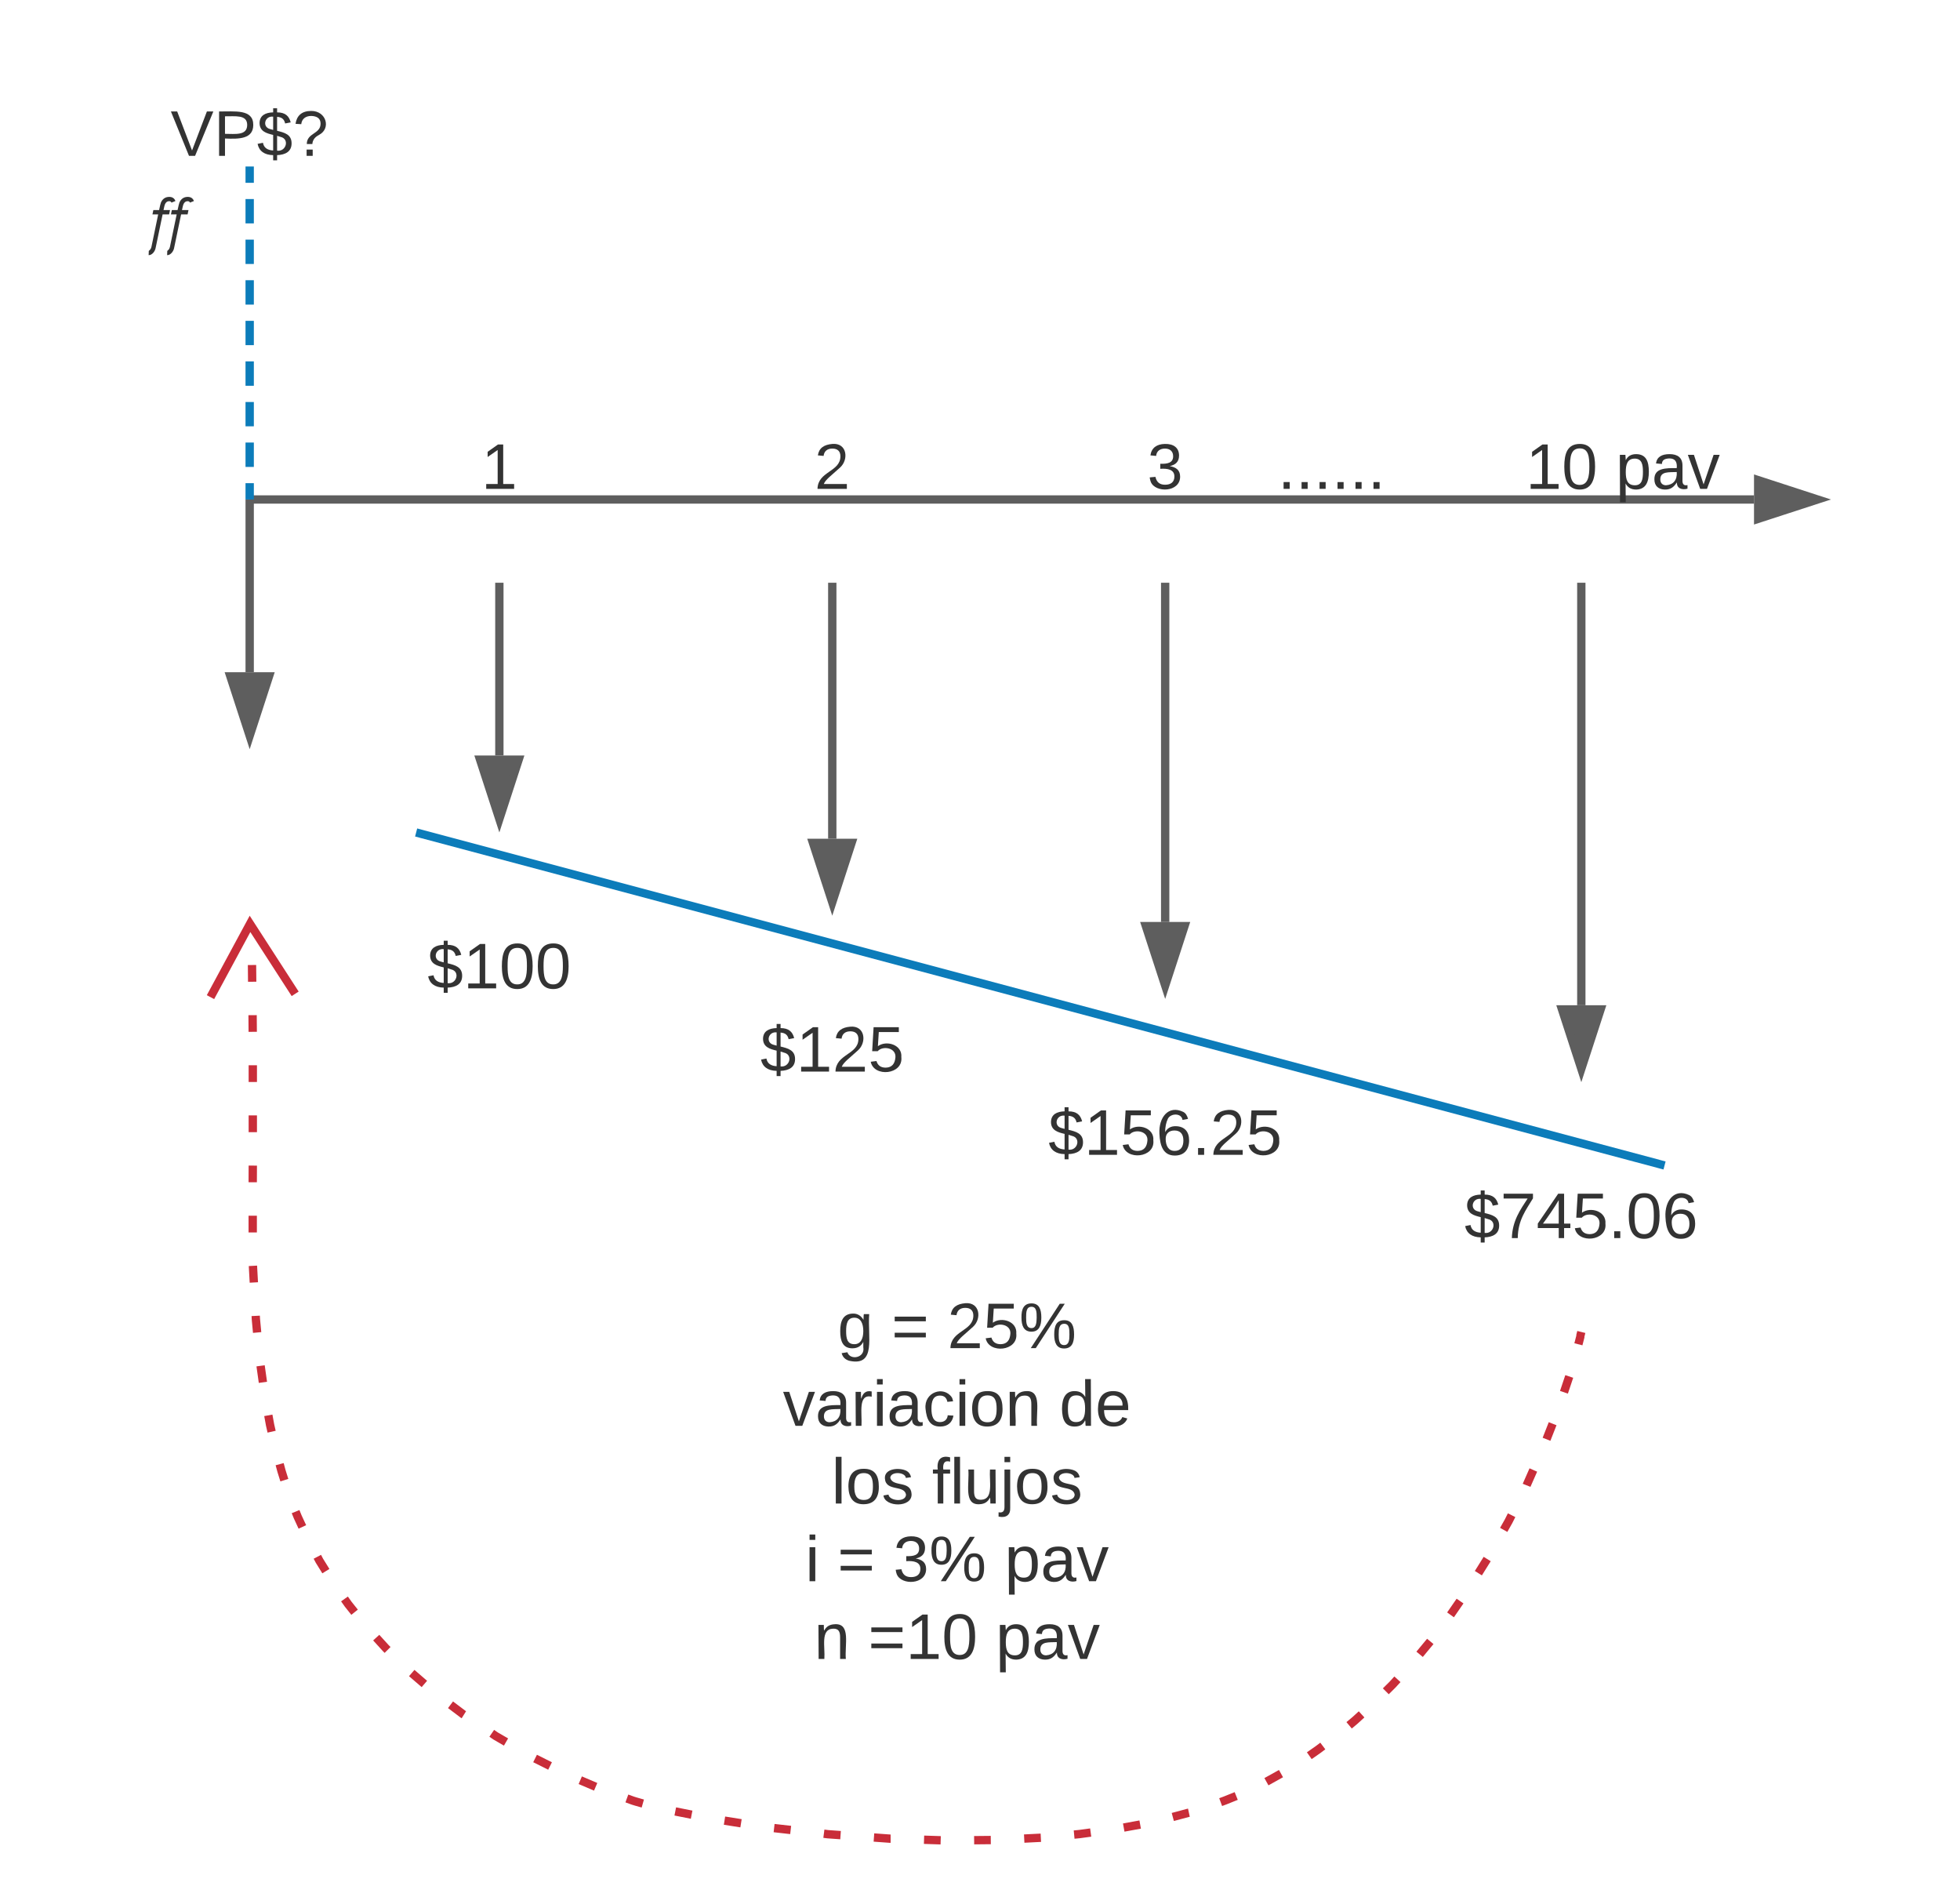 <svg xmlns="http://www.w3.org/2000/svg" xmlns:xlink="http://www.w3.org/1999/xlink" xmlns:lucid="lucid" width="471" height="453.18"><g transform="translate(-40 0)" lucid:page-tab-id="0_0"><path d="M101 120h360.5M101.03 120H100" stroke="#5e5e5e" stroke-width="2" fill="none"/><path d="M476.76 120l-14.26 4.64v-9.28z" stroke="#5e5e5e" stroke-width="2" fill="#5e5e5e"/><path d="M100 121v40.5M100 121.03V120" stroke="#5e5e5e" stroke-width="2" fill="none"/><path d="M100 176.76l-4.64-14.26h9.28z" stroke="#5e5e5e" stroke-width="2" fill="#5e5e5e"/><path d="M160 141v40.5M160 141.03V140" stroke="#5e5e5e" stroke-width="2" fill="none"/><path d="M160 196.76l-4.64-14.26h9.28z" stroke="#5e5e5e" stroke-width="2" fill="#5e5e5e"/><path d="M240 141v60.5M240 141.03V140" stroke="#5e5e5e" stroke-width="2" fill="none"/><path d="M240 216.76l-4.64-14.26h9.28z" stroke="#5e5e5e" stroke-width="2" fill="#5e5e5e"/><path d="M320 141v80.5M320 141.03V140" stroke="#5e5e5e" stroke-width="2" fill="none"/><path d="M320 236.76l-4.64-14.26h9.28z" stroke="#5e5e5e" stroke-width="2" fill="#5e5e5e"/><path d="M420 141v100.5M420 141.03V140" stroke="#5e5e5e" stroke-width="2" fill="none"/><path d="M420 256.76l-4.64-14.26h9.28z" stroke="#5e5e5e" stroke-width="2" fill="#5e5e5e"/><path d="M140 226c0-3.3 2.7-6 6-6h28c3.3 0 6 2.7 6 6v8c0 3.3-2.7 6-6 6h-28c-3.3 0-6-2.7-6-6z" stroke="#000" stroke-opacity="0" stroke-width="3" fill="#fff" fill-opacity="0"/><use xlink:href="#a" transform="matrix(1,0,0,1,145,225) translate(-2.284 12.444)"/><path d="M200 246c0-3.3 2.7-6 6-6h68c3.3 0 6 2.7 6 6v8c0 3.3-2.7 6-6 6h-68c-3.3 0-6-2.7-6-6z" stroke="#000" stroke-opacity="0" stroke-width="3" fill="#fff" fill-opacity="0"/><use xlink:href="#b" transform="matrix(1,0,0,1,205,245) translate(17.716 12.444)"/><path d="M280 266c0-3.3 2.7-6 6-6h68c3.3 0 6 2.7 6 6v8c0 3.3-2.7 6-6 6h-68c-3.3 0-6-2.7-6-6z" stroke="#000" stroke-opacity="0" stroke-width="3" fill="#fff" fill-opacity="0"/><use xlink:href="#c" transform="matrix(1,0,0,1,285,265) translate(6.914 12.444)"/><path d="M380 286c0-3.3 2.7-6 6-6h68c3.3 0 6 2.7 6 6v8c0 3.3-2.7 6-6 6h-68c-3.3 0-6-2.7-6-6z" stroke="#000" stroke-opacity="0" stroke-width="3" fill="#fff" fill-opacity="0"/><use xlink:href="#d" transform="matrix(1,0,0,1,385,285) translate(6.914 12.444)"/><path d="M140.97 200.26l298.06 79.48M141 200.26l-1-.26M439 279.74l1 .26" stroke="#0c7cba" stroke-width="2" fill="none"/><path d="M100.1 221.82l.1 2m.36 8.02l.04 4.02m.1 8.03l.03 4m.02 8.03v4.02m0 8.03V272m0 8.03l-.02 4m0 8.04v4.02m.05 8.02l.22 4m.45 8.02l.04.78.3 3.22m.83 8l.56 3.97m1.3 7.93l.42 2.3.37 1.63m1.93 7.8l.43 1.6.7 2.24m2.7 7.56l.53 1.3 1.1 2.38m3.6 7.17l.5.95 1.55 2.5m4.47 6.68l.9 1.27 1.53 1.92m5.2 6.1l2.27 2.5.46.46m5.8 5.55l3.04 2.62m6.28 5l3.05 2.3.16.1m6.7 4.46l.93.64 2.5 1.45m6.98 3.96l3.6 1.8m7.26 3.42l3.7 1.58m7.5 2.8l1.46.53.75.23 1.62.46m7.8 1.9l3.93.78m7.9 1.43l3.97.63m7.95 1.16l3.98.45m7.98.9l.93.12 3.08.22m8.02.57l3.83.28h.18m8.03.26l4 .13m8.04-.02l4-.04m8.03-.35l4-.2m8-.76l1.26-.12 2.72-.37m7.94-1.2l3.95-.72m7.84-1.82l3.73-1 .14-.03m7.63-2.54l1.08-.4 2.66-1.07m7.26-3.43l3.5-1.95m6.8-4.3l2.15-1.5 1.1-.83m6.32-4.97l1.4-1.17 1.6-1.46m5.82-5.54l1.63-1.62 1.16-1.27m5.33-6l2.57-3.1m4.86-6.38l.05-.07 2.24-3.24m4.4-6.7l2.12-3.4m3.97-7l1.18-2.1.72-1.43m3.6-7.18l.02-.05 1.6-3.63m3.17-7.38l1.47-3.74m2.72-7.55l1.27-3.8m2.2-7.73l.5-1.95M110.93 238.76l-10.85-16.8-9.5 17.6M419.75 321l.25-1" stroke="#c92d39" stroke-width="2" fill="none"/><path d="M220 306c0-3.3 2.7-6 6-6h88c3.3 0 6 2.7 6 6v100.67c0 3.3-2.7 6-6 6h-88c-3.3 0-6-2.7-6-6z" stroke="#000" stroke-opacity="0" stroke-width="3" fill="#fff" fill-opacity="0"/><use xlink:href="#e" transform="matrix(1,0,0,1,225,305) translate(16.265 18.882)"/><use xlink:href="#f" transform="matrix(1,0,0,1,225,305) translate(29.228 18.882)"/><use xlink:href="#g" transform="matrix(1,0,0,1,225,305) translate(42.623 18.882)"/><use xlink:href="#h" transform="matrix(1,0,0,1,225,305) translate(3.151 37.549)"/><use xlink:href="#i" transform="matrix(1,0,0,1,225,305) translate(69.565 37.549)"/><use xlink:href="#j" transform="matrix(1,0,0,1,225,305) translate(14.818 56.215)"/><use xlink:href="#k" transform="matrix(1,0,0,1,225,305) translate(38.972 56.215)"/><use xlink:href="#l" transform="matrix(1,0,0,1,225,305) translate(8.509 74.882)"/><use xlink:href="#f" transform="matrix(1,0,0,1,225,305) translate(16.244 74.882)"/><use xlink:href="#m" transform="matrix(1,0,0,1,225,305) translate(29.639 74.882)"/><use xlink:href="#n" transform="matrix(1,0,0,1,225,305) translate(56.429 74.882)"/><use xlink:href="#o" transform="matrix(1,0,0,1,225,305) translate(10.648 93.549)"/><use xlink:href="#p" transform="matrix(1,0,0,1,225,305) translate(23.611 93.549)"/><use xlink:href="#q" transform="matrix(1,0,0,1,225,305) translate(54.29 93.549)"/><path d="M80 26c0-3.3 2.7-6 6-6h28c3.3 0 6 2.7 6 6v8c0 3.3-2.7 6-6 6H86c-3.3 0-6-2.7-6-6z" stroke="#000" stroke-opacity="0" stroke-width="3" fill="#fff" fill-opacity="0"/><use xlink:href="#r" transform="matrix(1,0,0,1,85,25) translate(-4.012 12.444)"/><path d="M100 41v2.92m0 3.9v5.85m0 3.9v5.85m0 3.9v5.86m0 3.9v5.84m0 3.9v5.86m0 3.9v5.84m0 3.9v5.86m0 3.9V119M100 41.03V40M100 118.97V120" stroke="#0c7cba" stroke-width="2" fill="none"/><path d="M60 46c0-3.3 2.7-6 6-6h28c3.3 0 6 2.7 6 6v8c0 3.3-2.7 6-6 6H66c-3.3 0-6-2.7-6-6z" stroke="#000" stroke-opacity="0" stroke-width="3" fill="#fff" fill-opacity="0"/><g><use xlink:href="#s" transform="matrix(1,0,0,1,65,45) translate(10.557 13.117)"/></g><path d="M140 106c0-3.3 2.7-6 6-6h28c3.3 0 6 2.7 6 6v8c0 3.3-2.7 6-6 6h-28c-3.3 0-6-2.7-6-6z" stroke="#000" stroke-opacity="0" stroke-width="3" fill="#fff" fill-opacity="0"/><g><use xlink:href="#t" transform="matrix(1,0,0,1,145,105) translate(10.679 12.444)"/></g><path d="M220 106c0-3.3 2.7-6 6-6h28c3.3 0 6 2.7 6 6v8c0 3.3-2.7 6-6 6h-28c-3.3 0-6-2.7-6-6z" stroke="#000" stroke-opacity="0" stroke-width="3" fill="#fff" fill-opacity="0"/><g><use xlink:href="#u" transform="matrix(1,0,0,1,225,105) translate(10.679 12.444)"/></g><path d="M300 106c0-3.3 2.7-6 6-6h28c3.3 0 6 2.7 6 6v8c0 3.3-2.7 6-6 6h-28c-3.3 0-6-2.7-6-6z" stroke="#000" stroke-opacity="0" stroke-width="3" fill="#fff" fill-opacity="0"/><g><use xlink:href="#v" transform="matrix(1,0,0,1,305,105) translate(10.679 12.444)"/></g><path d="M340 106c0-3.3 2.7-6 6-6h28c3.3 0 6 2.7 6 6v8c0 3.3-2.7 6-6 6h-28c-3.3 0-6-2.7-6-6z" stroke="#000" stroke-opacity="0" stroke-width="3" fill="#fff" fill-opacity="0"/><g><use xlink:href="#w" transform="matrix(1,0,0,1,345,105) translate(2.037 12.444)"/></g><path d="M400 106c0-3.3 2.7-6 6-6h48c3.3 0 6 2.7 6 6v8c0 3.3-2.7 6-6 6h-48c-3.3 0-6-2.7-6-6z" stroke="#000" stroke-opacity="0" stroke-width="3" fill="#fff" fill-opacity="0"/><g><use xlink:href="#x" transform="matrix(1,0,0,1,405,105) translate(1.667 12.444)"/><use xlink:href="#q" transform="matrix(1,0,0,1,405,105) translate(23.272 12.444)"/></g><defs><path fill="#333" d="M194-70c0 46-34 64-81 66v29H91V-4C42-5 12-27 4-67l30-6c5 28 25 41 57 43v-87c-38-9-76-20-76-67 1-42 33-58 76-59v-23h22v23c45 0 67 20 76 56l-31 6c-5-23-18-35-45-37v78c41 10 81 20 81 70zm-81 41c51 7 71-66 19-77-6-2-12-4-19-6v83zM91-219c-47-6-63 57-18 69 6 2 12 3 18 5v-74" id="y"/><path fill="#333" d="M27 0v-27h64v-190l-56 39v-29l58-41h29v221h61V0H27" id="z"/><path fill="#333" d="M101-251c68 0 85 55 85 127S166 4 100 4C33 4 14-52 14-124c0-73 17-127 87-127zm-1 229c47 0 54-49 54-102s-4-102-53-102c-51 0-55 48-55 102 0 53 5 102 54 102" id="A"/><g id="a"><use transform="matrix(0.043,0,0,0.043,0,0)" xlink:href="#y"/><use transform="matrix(0.043,0,0,0.043,8.642,0)" xlink:href="#z"/><use transform="matrix(0.043,0,0,0.043,17.284,0)" xlink:href="#A"/><use transform="matrix(0.043,0,0,0.043,25.926,0)" xlink:href="#A"/></g><path fill="#333" d="M101-251c82-7 93 87 43 132L82-64C71-53 59-42 53-27h129V0H18c2-99 128-94 128-182 0-28-16-43-45-43s-46 15-49 41l-32-3c6-41 34-60 81-64" id="B"/><path fill="#333" d="M54-142c48-35 137-8 131 61C196 18 31 33 14-55l32-4c7 23 22 37 52 37 35-1 51-22 54-58 4-55-73-65-99-34H22l8-134h141v27H59" id="C"/><g id="b"><use transform="matrix(0.043,0,0,0.043,0,0)" xlink:href="#y"/><use transform="matrix(0.043,0,0,0.043,8.642,0)" xlink:href="#z"/><use transform="matrix(0.043,0,0,0.043,17.284,0)" xlink:href="#B"/><use transform="matrix(0.043,0,0,0.043,25.926,0)" xlink:href="#C"/></g><path fill="#333" d="M110-160c48 1 74 30 74 79 0 53-28 85-80 85-65 0-83-55-86-122-5-90 50-162 133-122 14 7 22 21 27 39l-31 6c-5-40-67-38-82-6-9 19-15 44-15 74 11-20 30-34 60-33zm-7 138c34 0 49-23 49-58s-16-56-50-56c-29 0-50 16-49 49 1 36 15 65 50 65" id="D"/><path fill="#333" d="M33 0v-38h34V0H33" id="E"/><g id="c"><use transform="matrix(0.043,0,0,0.043,0,0)" xlink:href="#y"/><use transform="matrix(0.043,0,0,0.043,8.642,0)" xlink:href="#z"/><use transform="matrix(0.043,0,0,0.043,17.284,0)" xlink:href="#C"/><use transform="matrix(0.043,0,0,0.043,25.926,0)" xlink:href="#D"/><use transform="matrix(0.043,0,0,0.043,34.568,0)" xlink:href="#E"/><use transform="matrix(0.043,0,0,0.043,38.889,0)" xlink:href="#B"/><use transform="matrix(0.043,0,0,0.043,47.531,0)" xlink:href="#C"/></g><path fill="#333" d="M64 0c3-98 48-159 88-221H18v-27h164v26C143-157 98-101 97 0H64" id="F"/><path fill="#333" d="M155-56V0h-30v-56H8v-25l114-167h33v167h35v25h-35zm-30-156c-27 46-58 90-88 131h88v-131" id="G"/><g id="d"><use transform="matrix(0.043,0,0,0.043,0,0)" xlink:href="#y"/><use transform="matrix(0.043,0,0,0.043,8.642,0)" xlink:href="#F"/><use transform="matrix(0.043,0,0,0.043,17.284,0)" xlink:href="#G"/><use transform="matrix(0.043,0,0,0.043,25.926,0)" xlink:href="#C"/><use transform="matrix(0.043,0,0,0.043,34.568,0)" xlink:href="#E"/><use transform="matrix(0.043,0,0,0.043,38.889,0)" xlink:href="#A"/><use transform="matrix(0.043,0,0,0.043,47.531,0)" xlink:href="#D"/></g><path fill="#333" d="M177-190C167-65 218 103 67 71c-23-6-38-20-44-43l32-5c15 47 100 32 89-28v-30C133-14 115 1 83 1 29 1 15-40 15-95c0-56 16-97 71-98 29-1 48 16 59 35 1-10 0-23 2-32h30zM94-22c36 0 50-32 50-73 0-42-14-75-50-75-39 0-46 34-46 75s6 73 46 73" id="H"/><use transform="matrix(0.043,0,0,0.043,0,0)" xlink:href="#H" id="e"/><path fill="#333" d="M18-150v-26h174v26H18zm0 90v-26h174v26H18" id="I"/><use transform="matrix(0.043,0,0,0.043,0,0)" xlink:href="#I" id="f"/><path fill="#333" d="M252-156c43 0 55 33 55 80 0 46-13 78-56 78-42 0-55-33-55-78 0-48 12-80 56-80zM93 0H65l162-248h28zM13-171c-1-47 13-79 56-79s55 33 55 79-13 79-55 79c-43 0-56-33-56-79zM251-17c28 0 30-29 30-59 0-31-1-60-29-60-29 0-31 29-31 60 0 29 2 59 30 59zM69-112c27 0 28-30 29-59 0-31-1-60-29-60-29 0-30 30-30 60s2 59 30 59" id="J"/><g id="g"><use transform="matrix(0.043,0,0,0.043,0,0)" xlink:href="#B"/><use transform="matrix(0.043,0,0,0.043,8.642,0)" xlink:href="#C"/><use transform="matrix(0.043,0,0,0.043,17.284,0)" xlink:href="#J"/></g><path fill="#333" d="M108 0H70L1-190h34L89-25l56-165h34" id="K"/><path fill="#333" d="M141-36C126-15 110 5 73 4 37 3 15-17 15-53c-1-64 63-63 125-63 3-35-9-54-41-54-24 1-41 7-42 31l-33-3c5-37 33-52 76-52 45 0 72 20 72 64v82c-1 20 7 32 28 27v20c-31 9-61-2-59-35zM48-53c0 20 12 33 32 33 41-3 63-29 60-74-43 2-92-5-92 41" id="L"/><path fill="#333" d="M114-163C36-179 61-72 57 0H25l-1-190h30c1 12-1 29 2 39 6-27 23-49 58-41v29" id="M"/><path fill="#333" d="M24-231v-30h32v30H24zM24 0v-190h32V0H24" id="N"/><path fill="#333" d="M96-169c-40 0-48 33-48 73s9 75 48 75c24 0 41-14 43-38l32 2c-6 37-31 61-74 61-59 0-76-41-82-99-10-93 101-131 147-64 4 7 5 14 7 22l-32 3c-4-21-16-35-41-35" id="O"/><path fill="#333" d="M100-194c62-1 85 37 85 99 1 63-27 99-86 99S16-35 15-95c0-66 28-99 85-99zM99-20c44 1 53-31 53-75 0-43-8-75-51-75s-53 32-53 75 10 74 51 75" id="P"/><path fill="#333" d="M117-194c89-4 53 116 60 194h-32v-121c0-31-8-49-39-48C34-167 62-67 57 0H25l-1-190h30c1 10-1 24 2 32 11-22 29-35 61-36" id="Q"/><g id="h"><use transform="matrix(0.043,0,0,0.043,0,0)" xlink:href="#K"/><use transform="matrix(0.043,0,0,0.043,7.778,0)" xlink:href="#L"/><use transform="matrix(0.043,0,0,0.043,16.42,0)" xlink:href="#M"/><use transform="matrix(0.043,0,0,0.043,21.562,0)" xlink:href="#N"/><use transform="matrix(0.043,0,0,0.043,24.975,0)" xlink:href="#L"/><use transform="matrix(0.043,0,0,0.043,33.617,0)" xlink:href="#O"/><use transform="matrix(0.043,0,0,0.043,41.395,0)" xlink:href="#N"/><use transform="matrix(0.043,0,0,0.043,44.809,0)" xlink:href="#P"/><use transform="matrix(0.043,0,0,0.043,53.451,0)" xlink:href="#Q"/></g><path fill="#333" d="M85-194c31 0 48 13 60 33l-1-100h32l1 261h-30c-2-10 0-23-3-31C134-8 116 4 85 4 32 4 16-35 15-94c0-66 23-100 70-100zm9 24c-40 0-46 34-46 75 0 40 6 74 45 74 42 0 51-32 51-76 0-42-9-74-50-73" id="R"/><path fill="#333" d="M100-194c63 0 86 42 84 106H49c0 40 14 67 53 68 26 1 43-12 49-29l28 8c-11 28-37 45-77 45C44 4 14-33 15-96c1-61 26-98 85-98zm52 81c6-60-76-77-97-28-3 7-6 17-6 28h103" id="S"/><g id="i"><use transform="matrix(0.043,0,0,0.043,0,0)" xlink:href="#R"/><use transform="matrix(0.043,0,0,0.043,8.642,0)" xlink:href="#S"/></g><path fill="#333" d="M24 0v-261h32V0H24" id="T"/><path fill="#333" d="M135-143c-3-34-86-38-87 0 15 53 115 12 119 90S17 21 10-45l28-5c4 36 97 45 98 0-10-56-113-15-118-90-4-57 82-63 122-42 12 7 21 19 24 35" id="U"/><g id="j"><use transform="matrix(0.043,0,0,0.043,0,0)" xlink:href="#T"/><use transform="matrix(0.043,0,0,0.043,3.414,0)" xlink:href="#P"/><use transform="matrix(0.043,0,0,0.043,12.056,0)" xlink:href="#U"/></g><path fill="#333" d="M101-234c-31-9-42 10-38 44h38v23H63V0H32v-167H5v-23h27c-7-52 17-82 69-68v24" id="V"/><path fill="#333" d="M84 4C-5 8 30-112 23-190h32v120c0 31 7 50 39 49 72-2 45-101 50-169h31l1 190h-30c-1-10 1-25-2-33-11 22-28 36-60 37" id="W"/><path fill="#333" d="M24-231v-30h32v30H24zM-9 49c24 4 33-6 33-30v-209h32V24c2 40-23 58-65 49V49" id="X"/><g id="k"><use transform="matrix(0.043,0,0,0.043,0,0)" xlink:href="#V"/><use transform="matrix(0.043,0,0,0.043,4.321,0)" xlink:href="#T"/><use transform="matrix(0.043,0,0,0.043,7.735,0)" xlink:href="#W"/><use transform="matrix(0.043,0,0,0.043,16.377,0)" xlink:href="#X"/><use transform="matrix(0.043,0,0,0.043,19.79,0)" xlink:href="#P"/><use transform="matrix(0.043,0,0,0.043,28.432,0)" xlink:href="#U"/></g><use transform="matrix(0.043,0,0,0.043,0,0)" xlink:href="#N" id="l"/><path fill="#333" d="M126-127c33 6 58 20 58 59 0 88-139 92-164 29-3-8-5-16-6-25l32-3c6 27 21 44 54 44 32 0 52-15 52-46 0-38-36-46-79-43v-28c39 1 72-4 72-42 0-27-17-43-46-43-28 0-47 15-49 41l-32-3c6-42 35-63 81-64 48-1 79 21 79 65 0 36-21 52-52 59" id="Y"/><g id="m"><use transform="matrix(0.043,0,0,0.043,0,0)" xlink:href="#Y"/><use transform="matrix(0.043,0,0,0.043,8.642,0)" xlink:href="#J"/></g><path fill="#333" d="M115-194c55 1 70 41 70 98S169 2 115 4C84 4 66-9 55-30l1 105H24l-1-265h31l2 30c10-21 28-34 59-34zm-8 174c40 0 45-34 45-75s-6-73-45-74c-42 0-51 32-51 76 0 43 10 73 51 73" id="Z"/><g id="n"><use transform="matrix(0.043,0,0,0.043,0,0)" xlink:href="#Z"/><use transform="matrix(0.043,0,0,0.043,8.642,0)" xlink:href="#L"/><use transform="matrix(0.043,0,0,0.043,17.284,0)" xlink:href="#K"/></g><use transform="matrix(0.043,0,0,0.043,0,0)" xlink:href="#Q" id="o"/><g id="p"><use transform="matrix(0.043,0,0,0.043,0,0)" xlink:href="#I"/><use transform="matrix(0.043,0,0,0.043,9.074,0)" xlink:href="#z"/><use transform="matrix(0.043,0,0,0.043,17.716,0)" xlink:href="#A"/></g><g id="q"><use transform="matrix(0.043,0,0,0.043,0,0)" xlink:href="#Z"/><use transform="matrix(0.043,0,0,0.043,8.642,0)" xlink:href="#L"/><use transform="matrix(0.043,0,0,0.043,17.284,0)" xlink:href="#K"/></g><path fill="#333" d="M137 0h-34L2-248h35l83 218 83-218h36" id="aa"/><path fill="#333" d="M30-248c87 1 191-15 191 75 0 78-77 80-158 76V0H30v-248zm33 125c57 0 124 11 124-50 0-59-68-47-124-48v98" id="ab"/><path fill="#333" d="M103-251c84 0 111 97 45 133-19 10-37 24-39 52H78c0-63 77-55 77-114 0-30-21-42-52-43-32 0-53 17-56 46l-32-2c7-45 34-72 88-72zM77 0v-35h34V0H77" id="ac"/><g id="r"><use transform="matrix(0.043,0,0,0.043,0,0)" xlink:href="#aa"/><use transform="matrix(0.043,0,0,0.043,10.37,0)" xlink:href="#ab"/><use transform="matrix(0.043,0,0,0.043,20.741,0)" xlink:href="#y"/><use transform="matrix(0.043,0,0,0.043,29.383,0)" xlink:href="#ac"/></g><path fill="#333" d="M162-956h172c27-126 45-202 56-228 43-96 120-168 248-168 93 0 156 41 187 124l-120 48c-9-29-32-43-71-43-58 0-100 34-127 101-7 17-21 72-40 166h195l-27 130H440L230 182c-17 98-104 218-210 216l5-129c42-28 69-69 80-122l202-973H135" id="ad"/><g id="s"><use transform="matrix(0.008,0,0,0.008,0,0)" xlink:href="#ad"/><use transform="matrix(0.008,0,0,0.008,4.443,0)" xlink:href="#ad"/></g><use transform="matrix(0.043,0,0,0.043,0,0)" xlink:href="#z" id="t"/><use transform="matrix(0.043,0,0,0.043,0,0)" xlink:href="#B" id="u"/><use transform="matrix(0.043,0,0,0.043,0,0)" xlink:href="#Y" id="v"/><g id="w"><use transform="matrix(0.043,0,0,0.043,0,0)" xlink:href="#E"/><use transform="matrix(0.043,0,0,0.043,4.321,0)" xlink:href="#E"/><use transform="matrix(0.043,0,0,0.043,8.642,0)" xlink:href="#E"/><use transform="matrix(0.043,0,0,0.043,12.963,0)" xlink:href="#E"/><use transform="matrix(0.043,0,0,0.043,17.284,0)" xlink:href="#E"/><use transform="matrix(0.043,0,0,0.043,21.605,0)" xlink:href="#E"/></g><g id="x"><use transform="matrix(0.043,0,0,0.043,0,0)" xlink:href="#z"/><use transform="matrix(0.043,0,0,0.043,8.642,0)" xlink:href="#A"/></g></defs></g></svg>